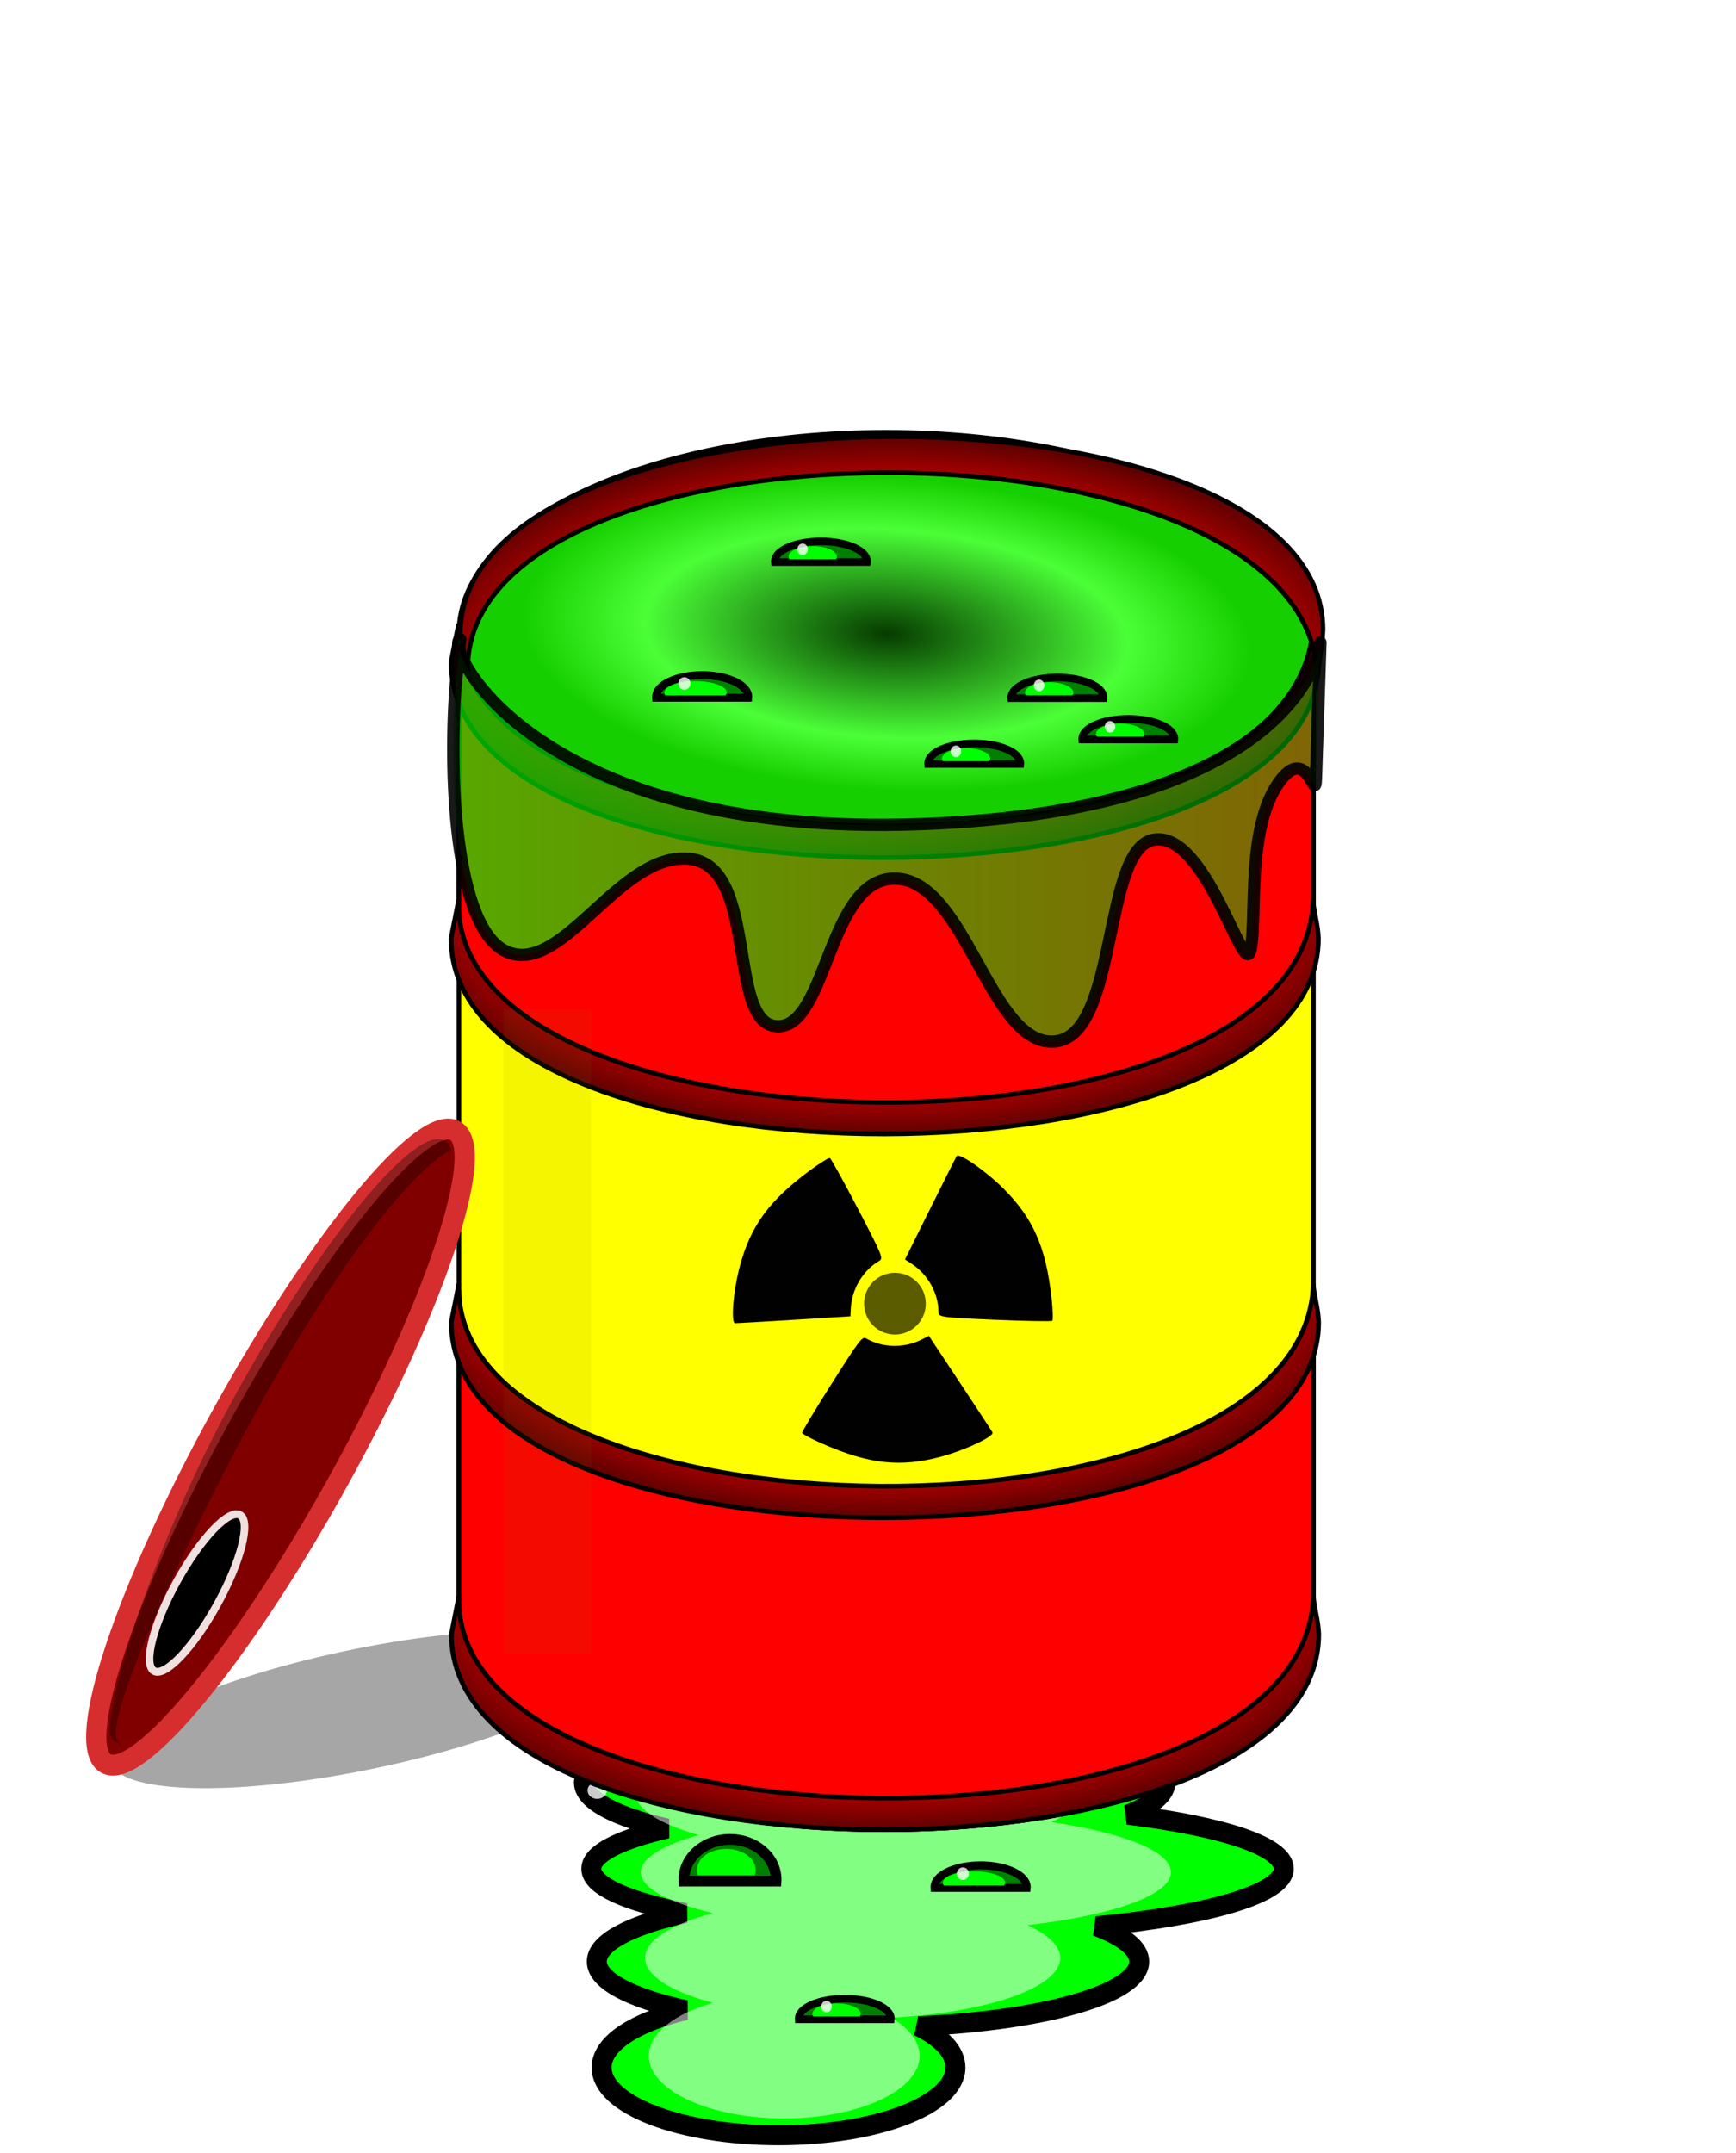 <?xml version="1.0" encoding="UTF-8" standalone="no"?>
<!-- Created with Inkscape (http://www.inkscape.org/) -->

<svg
   xmlns:dc="http://purl.org/dc/elements/1.1/"
   xmlns:cc="http://creativecommons.org/ns#"
   xmlns:rdf="http://www.w3.org/1999/02/22-rdf-syntax-ns#"
   xmlns:svg="http://www.w3.org/2000/svg"
   xmlns="http://www.w3.org/2000/svg"
   xmlns:xlink="http://www.w3.org/1999/xlink"
   xmlns:sodipodi="http://sodipodi.sourceforge.net/DTD/sodipodi-0.dtd"
   xmlns:inkscape="http://www.inkscape.org/namespaces/inkscape"
   id="svg1307"
   sodipodi:docname="nuclear1.svg"
   inkscape:export-filename="C:\Users\Public\Documents\atom\img\0-bitmap.png"
   viewBox="0 0 374.39 464.046"
   sodipodi:version="0.32"
   inkscape:export-xdpi="90"
   version="1.1"
   inkscape:output_extension="org.inkscape.output.svg.inkscape"
   inkscape:export-ydpi="90"
   inkscape:version="0.48.5 r10040"
   width="100%"
   height="100%">
  <defs
     id="defs1309">
    <linearGradient
       id="linearGradient3615">
      <stop
         id="stop3617-4"
         style="stop-color:#80c93b"
         offset="0" />
      <stop
         id="stop3619"
         style="stop-color:#2b4900"
         offset="1" />
    </linearGradient>
    <filter
       id="filter4128-1"
       height="1.64"
       width="1.832"
       color-interpolation-filters="sRGB"
       y="-0.32"
       x="-0.416"
       inkscape:collect="always">
      <feGaussianBlur
         id="feGaussianBlur4130-1"
         stdDeviation="26.479"
         inkscape:collect="always" />
    </filter>
    <filter
       id="filter8295-1-4"
       height="1.19"
       width="1.601"
       color-interpolation-filters="sRGB"
       y="-0.095"
       x="-0.3"
       inkscape:collect="always">
      <feGaussianBlur
         id="feGaussianBlur8297-7-2"
         stdDeviation="3.398"
         inkscape:collect="always" />
    </filter>
    <linearGradient
       id="linearGradient7336">
      <stop
         id="stop7338"
         style="stop-color:#5d5d5d"
         offset="0" />
      <stop
         id="stop7340"
         style="stop-color:#a2a2a2"
         offset="1" />
    </linearGradient>
    <linearGradient
       id="linearGradient3191">
      <stop
         id="stop3193"
         style="stop-color:#000000"
         offset="0" />
      <stop
         id="stop3195"
         style="stop-color:#000000;stop-opacity:0"
         offset="1" />
    </linearGradient>
    <linearGradient
       id="linearGradient6257">
      <stop
         id="stop6259"
         style="stop-color:#421f00"
         offset="0" />
      <stop
         id="stop6261"
         style="stop-color:#b96426"
         offset="1" />
    </linearGradient>
    <linearGradient
       id="linearGradient7272">
      <stop
         id="stop7274"
         style="stop-color:#616161"
         offset="0" />
      <stop
         id="stop7276"
         style="stop-color:#ffffff"
         offset="1" />
    </linearGradient>
    <linearGradient
       id="linearGradient4260">
      <stop
         id="stop4262"
         style="stop-color:#c9c9c9"
         offset="0" />
      <stop
         id="stop4264"
         style="stop-color:#ffffff"
         offset="1" />
    </linearGradient>
    <linearGradient
       id="linearGradient5819"
       y2="600.67"
       xlink:href="#linearGradient7336"
       gradientUnits="userSpaceOnUse"
       x2="146.09"
       gradientTransform="matrix(2.004,0,0,2.004,3386.6,-2112.9)"
       y1="600.67"
       x1="59.552"
       inkscape:collect="always" />
    <linearGradient
       id="linearGradient5825"
       y2="411.05"
       xlink:href="#linearGradient3191"
       gradientUnits="userSpaceOnUse"
       x2="391.14"
       gradientTransform="matrix(2.004,0,0,2.004,3386.6,-2099.1)"
       y1="402.57"
       x1="274.46"
       inkscape:collect="always" />
    <linearGradient
       id="linearGradient5829"
       y2="612.44"
       xlink:href="#linearGradient7336"
       gradientUnits="userSpaceOnUse"
       x2="494.57"
       gradientTransform="matrix(2.004,0,0,2.004,3386.6,-2112.9)"
       y1="609.92"
       x1="339.51"
       inkscape:collect="always" />
    <linearGradient
       id="linearGradient5831"
       y2="585.97"
       xlink:href="#linearGradient6257"
       gradientUnits="userSpaceOnUse"
       x2="496.58"
       gradientTransform="matrix(2.004,0,0,2.004,3386.6,-2112.9)"
       y1="586.45"
       x1="324.86"
       inkscape:collect="always" />
    <linearGradient
       id="linearGradient5833"
       y2="575.12"
       xlink:href="#linearGradient7272"
       gradientUnits="userSpaceOnUse"
       x2="482.1"
       gradientTransform="matrix(2.004,0,0,2.004,3386.6,-2112.9)"
       y1="612.74"
       x1="530.6"
       inkscape:collect="always" />
    <linearGradient
       id="linearGradient5835"
       y2="572.9"
       xlink:href="#linearGradient7336"
       gradientUnits="userSpaceOnUse"
       x2="495.41"
       gradientTransform="matrix(2.004,0,0,2.004,3386.6,-2112.9)"
       y1="572.9"
       x1="358.48"
       inkscape:collect="always" />
    <linearGradient
       id="linearGradient5837"
       y2="596.26"
       xlink:href="#linearGradient4260"
       gradientUnits="userSpaceOnUse"
       x2="322.38"
       gradientTransform="matrix(2.004,0,0,2.004,3386.6,-2112.9)"
       y1="633.18"
       x1="323.51"
       inkscape:collect="always" />
    <linearGradient
       id="linearGradient5839"
       y2="612.44"
       xlink:href="#linearGradient3191"
       gradientUnits="userSpaceOnUse"
       x2="383.46"
       gradientTransform="matrix(2.004,0,0,2.004,3387.5,-2113.8)"
       y1="610.21"
       x1="313.11"
       inkscape:collect="always" />
    <linearGradient
       id="linearGradient5841"
       y2="618"
       xlink:href="#linearGradient7336"
       gradientUnits="userSpaceOnUse"
       x2="320.56"
       gradientTransform="matrix(2.004,0,0,2.004,3386.6,-2112.9)"
       y1="618"
       x1="130.96"
       inkscape:collect="always" />
    <linearGradient
       id="linearGradient5843"
       y2="537.12"
       xlink:href="#linearGradient7272"
       gradientUnits="userSpaceOnUse"
       x2="303.82"
       gradientTransform="matrix(2.004,0,0,2.004,3386.6,-2112.9)"
       y1="572.44"
       x1="214.25"
       inkscape:collect="always" />
    <linearGradient
       id="linearGradient5845"
       y2="448.86"
       xlink:href="#linearGradient4260"
       gradientUnits="userSpaceOnUse"
       x2="145.23"
       gradientTransform="matrix(2.004,0,0,2.004,3386.6,-2112.9)"
       y1="449.66"
       x1="127.59"
       inkscape:collect="always" />
    <linearGradient
       id="linearGradient5847"
       y2="448.57"
       xlink:href="#linearGradient3191"
       gradientUnits="userSpaceOnUse"
       x2="141.17"
       gradientTransform="matrix(2.004,0,0,2.004,3386.6,-2112.9)"
       y1="448.79"
       x1="126.04"
       inkscape:collect="always" />
    <radialGradient
       id="radialGradient5849"
       xlink:href="#linearGradient3191"
       gradientUnits="userSpaceOnUse"
       cy="594.4"
       cx="200"
       gradientTransform="matrix(3.415,0.027,-0.021,2.589,3109.7,-2489.9)"
       r="53.132"
       inkscape:collect="always" />
    <linearGradient
       id="linearGradient5851"
       y2="571.16"
       xlink:href="#linearGradient3191"
       gradientUnits="userSpaceOnUse"
       x2="396.78"
       gradientTransform="matrix(2.004,0,0,2.004,3386.6,-2112.9)"
       y1="569.71"
       x1="320.48"
       inkscape:collect="always" />
    <linearGradient
       id="linearGradient5853"
       y2="553.19"
       xlink:href="#linearGradient6257"
       gradientUnits="userSpaceOnUse"
       x2="495.84"
       gradientTransform="matrix(2.004,0,0,2.004,3397.2,-2130.3)"
       y1="575.18"
       x1="326.23"
       inkscape:collect="always" />
    <radialGradient
       id="radialGradient5861"
       gradientUnits="userSpaceOnUse"
       cy="51.166"
       cx="-266.43"
       gradientTransform="matrix(0.847,0.025,-0.021,0.182,-39.6,48.535)"
       r="92.643"
       inkscape:collect="always">
      <stop
         id="stop4134"
         style="stop-color:#063b00"
         offset="0" />
      <stop
         id="stop4140"
         style="stop-color:#4bff37"
         offset=".665" />
      <stop
         id="stop4136"
         style="stop-color:#16cf00"
         offset="1" />
    </radialGradient>
    <radialGradient
       id="radialGradient5863"
       gradientUnits="userSpaceOnUse"
       cy="497.98"
       cx="-182.74"
       gradientTransform="matrix(5.5992e-8,0.551,-1.138,1.6553e-8,458.56,531.63)"
       r="92.649"
       inkscape:collect="always">
      <stop
         id="stop3888"
         style="stop-color:#c40000"
         offset="0" />
      <stop
         id="stop3890"
         style="stop-color:#be0000"
         offset=".794" />
      <stop
         id="stop3892"
         style="stop-color:#590000;stop-opacity:.993"
         offset="1" />
    </radialGradient>
    <radialGradient
       id="radialGradient5865"
       gradientUnits="userSpaceOnUse"
       cy="497.98"
       cx="-182.74"
       gradientTransform="matrix(5.5992e-8,0.551,-1.138,1.6553e-8,458.55,464.37)"
       r="92.649"
       inkscape:collect="always">
      <stop
         id="stop3888-3"
         style="stop-color:#c40000"
         offset="0" />
      <stop
         id="stop3890-1"
         style="stop-color:#be0000"
         offset=".794" />
      <stop
         id="stop3892-6"
         style="stop-color:#590000;stop-opacity:.993"
         offset="1" />
    </radialGradient>
    <radialGradient
       id="radialGradient5867"
       gradientUnits="userSpaceOnUse"
       cy="497.98"
       cx="-182.74"
       gradientTransform="matrix(5.5992e-8,0.551,-1.138,1.6553e-8,458.49,381.64)"
       r="92.649"
       inkscape:collect="always">
      <stop
         id="stop3888-7"
         style="stop-color:#c40000"
         offset="0" />
      <stop
         id="stop3890-12"
         style="stop-color:#be0000"
         offset=".794" />
      <stop
         id="stop3892-60"
         style="stop-color:#590000;stop-opacity:.993"
         offset="1" />
    </radialGradient>
    <radialGradient
       id="radialGradient5869"
       gradientUnits="userSpaceOnUse"
       cy="497.98"
       cx="-182.74"
       gradientTransform="matrix(5.5992e-8,0.551,-1.138,1.6553e-8,458.49,322.09)"
       r="92.649"
       inkscape:collect="always">
      <stop
         id="stop3888-0"
         style="stop-color:#c40000"
         offset="0" />
      <stop
         id="stop3890-3"
         style="stop-color:#be0000"
         offset=".794" />
      <stop
         id="stop3892-62"
         style="stop-color:#590000;stop-opacity:.993"
         offset="1" />
    </radialGradient>
    <radialGradient
       id="radialGradient5871"
       gradientUnits="userSpaceOnUse"
       cy="497.98"
       cx="-182.74"
       gradientTransform="matrix(5.5992e-8,-0.551,-1.138,-1.6553e-8,460.46,131.07)"
       r="92.649"
       inkscape:collect="always">
      <stop
         id="stop3888-4"
         style="stop-color:#c40000"
         offset="0" />
      <stop
         id="stop3890-9"
         style="stop-color:#be0000"
         offset=".794" />
      <stop
         id="stop3892-8"
         style="stop-color:#590000;stop-opacity:.993"
         offset="1" />
    </radialGradient>
    <linearGradient
       id="linearGradient5873"
       y2="348.94"
       gradientUnits="userSpaceOnUse"
       x2="577.64"
       gradientTransform="matrix(0.511,0,0,0.573,-309.21,80.045)"
       y1="348.94"
       x1="219.5"
       inkscape:collect="always">
      <stop
         id="stop7505"
         style="stop-color:#00ff00;stop-opacity:.725"
         offset="0" />
      <stop
         id="stop7507"
         style="stop-color:#00cb09;stop-opacity:.551"
         offset="1" />
    </linearGradient>
    <linearGradient
       id="linearGradient5893"
       y2="1180.4"
       xlink:href="#linearGradient3615"
       gradientUnits="userSpaceOnUse"
       x2="203.3"
       y1="860.51"
       x1="210.61"
       inkscape:collect="always" />
    <linearGradient
       id="linearGradient5895"
       y2="1180.4"
       xlink:href="#linearGradient3615"
       gradientUnits="userSpaceOnUse"
       x2="245.15"
       y1="774.64"
       x1="230.18"
       inkscape:collect="always" />
    <linearGradient
       id="linearGradient5901"
       y2="1180.4"
       xlink:href="#linearGradient3615"
       gradientUnits="userSpaceOnUse"
       x2="886"
       gradientTransform="translate(-4,-7.999)"
       y1="727.64"
       x1="856.6"
       inkscape:collect="always" />
    <linearGradient
       id="linearGradient5903"
       y2="1180.4"
       xlink:href="#linearGradient3615"
       gradientUnits="userSpaceOnUse"
       x2="777.92"
       y1="794.64"
       x1="776.96"
       inkscape:collect="always" />
    <linearGradient
       id="linearGradient5905"
       y2="1180.4"
       xlink:href="#linearGradient3615"
       gradientUnits="userSpaceOnUse"
       x2="838.05"
       y1="828.64"
       x1="865.71"
       inkscape:collect="always" />
    <linearGradient
       id="linearGradient5907"
       y2="1180.4"
       xlink:href="#linearGradient3615"
       gradientUnits="userSpaceOnUse"
       x2="203.3"
       gradientTransform="matrix(0.798,0,0,0.798,-66.513,218.48)"
       y1="860.51"
       x1="210.61"
       inkscape:collect="always" />
    <linearGradient
       id="linearGradient5909"
       y2="1180.4"
       xlink:href="#linearGradient3615"
       gradientUnits="userSpaceOnUse"
       x2="245.15"
       gradientTransform="matrix(0.798,0,0,0.798,-66.513,218.48)"
       y1="774.64"
       x1="230.18"
       inkscape:collect="always" />
    <linearGradient
       id="linearGradient5911"
       y2="1180.4"
       xlink:href="#linearGradient3615"
       gradientUnits="userSpaceOnUse"
       x2="454.02"
       y1="590.64"
       x1="548.05"
       inkscape:collect="always" />
    <linearGradient
       id="linearGradient5913"
       y2="1180.4"
       xlink:href="#linearGradient3615"
       gradientUnits="userSpaceOnUse"
       x2="570.05"
       y1="740.36"
       x1="677.17"
       inkscape:collect="always" />
    <linearGradient
       id="linearGradient5915"
       y2="1180.4"
       xlink:href="#linearGradient3615"
       gradientUnits="userSpaceOnUse"
       x2="555.88"
       y1="723.64"
       x1="547.55"
       inkscape:collect="always" />
    <linearGradient
       id="linearGradient5921"
       y2="1180.4"
       xlink:href="#linearGradient3615"
       gradientUnits="userSpaceOnUse"
       x2="203.3"
       gradientTransform="translate(586,293.73)"
       y1="860.51"
       x1="210.61"
       inkscape:collect="always" />
    <linearGradient
       id="linearGradient5838"
       y2="469.32"
       gradientUnits="userSpaceOnUse"
       x2="223.73"
       gradientTransform="matrix(3.525,0,0,2.123,737.79,-1734.2)"
       y1="744.09"
       x1="251.44"
       inkscape:collect="always">
      <stop
         id="stop7778"
         style="stop-color:#187d31"
         offset="0" />
      <stop
         id="stop7780"
         style="stop-color:#75b652"
         offset="1" />
    </linearGradient>
    <linearGradient
       id="linearGradient5842"
       y2="1204.9"
       gradientUnits="userSpaceOnUse"
       x2="669.36"
       gradientTransform="matrix(2.624,0,0,1.905,613.83,-2159.7)"
       y1="693.59"
       x1="895.72"
       inkscape:collect="always">
      <stop
         id="stop7784"
         style="stop-color:#77b753"
         offset="0" />
      <stop
         id="stop7786"
         style="stop-color:#006e29"
         offset="1" />
    </linearGradient>
    <linearGradient
       id="linearGradient5874"
       y2="548.09"
       gradientUnits="userSpaceOnUse"
       x2="228"
       gradientTransform="matrix(2.938,0,0,1.886,737.79,-1898.6)"
       y1="875.36"
       x1="375.15"
       inkscape:collect="always">
      <stop
         id="stop7796"
         style="stop-color:#00892c"
         offset="0" />
      <stop
         id="stop7798"
         style="stop-color:#b1d28f"
         offset="1" />
    </linearGradient>
    <linearGradient
       id="linearGradient5879"
       y2="839.39"
       gradientUnits="userSpaceOnUse"
       x2="826"
       gradientTransform="matrix(2.496,0,0,2.506,748.84,-2748.8)"
       y1="670.42"
       x1="854"
       inkscape:collect="always">
      <stop
         id="stop7806"
         style="stop-color:#d8e8c2"
         offset="0" />
      <stop
         id="stop7808"
         style="stop-color:#5da854"
         offset="1" />
    </linearGradient>
    <linearGradient
       id="linearGradient5882"
       y2="440.09"
       gradientUnits="userSpaceOnUse"
       x2="484.18"
       gradientTransform="matrix(2.506,0,0,2.881,737.79,-2238.1)"
       y1="222.09"
       x1="480"
       inkscape:collect="always">
      <stop
         id="stop7837"
         style="stop-color:#a8dde0"
         offset="0" />
      <stop
         id="stop7839"
         style="stop-color:#a8dde0;stop-opacity:0"
         offset="1" />
    </linearGradient>
    <radialGradient
       inkscape:collect="always"
       xlink:href="#radialGradient5861"
       id="radialGradient3676"
       gradientUnits="userSpaceOnUse"
       gradientTransform="matrix(0.847,0.025,-0.021,0.182,-39.6,48.535)"
       cx="-266.43"
       cy="51.166"
       r="92.643" />
    <radialGradient
       inkscape:collect="always"
       xlink:href="#radialGradient5863"
       id="radialGradient3678"
       gradientUnits="userSpaceOnUse"
       gradientTransform="matrix(5.5992e-8,0.551,-1.138,1.6553e-8,458.56,531.63)"
       cx="-182.74"
       cy="497.98"
       r="92.649" />
    <radialGradient
       inkscape:collect="always"
       xlink:href="#radialGradient5865"
       id="radialGradient3680"
       gradientUnits="userSpaceOnUse"
       gradientTransform="matrix(5.5992e-8,0.551,-1.138,1.6553e-8,458.55,464.37)"
       cx="-182.74"
       cy="497.98"
       r="92.649" />
    <radialGradient
       inkscape:collect="always"
       xlink:href="#radialGradient5867"
       id="radialGradient3682"
       gradientUnits="userSpaceOnUse"
       gradientTransform="matrix(5.5992e-8,0.551,-1.138,1.6553e-8,458.49,381.64)"
       cx="-182.74"
       cy="497.98"
       r="92.649" />
    <radialGradient
       inkscape:collect="always"
       xlink:href="#radialGradient5869"
       id="radialGradient3684"
       gradientUnits="userSpaceOnUse"
       gradientTransform="matrix(5.5992e-8,0.551,-1.138,1.6553e-8,458.49,322.09)"
       cx="-182.74"
       cy="497.98"
       r="92.649" />
    <radialGradient
       inkscape:collect="always"
       xlink:href="#radialGradient5871"
       id="radialGradient3686"
       gradientUnits="userSpaceOnUse"
       gradientTransform="matrix(5.5992e-8,-0.551,-1.138,-1.6553e-8,460.46,131.07)"
       cx="-182.74"
       cy="497.98"
       r="92.649" />
    <linearGradient
       inkscape:collect="always"
       xlink:href="#linearGradient5873"
       id="linearGradient3688"
       gradientUnits="userSpaceOnUse"
       gradientTransform="matrix(0.511,0,0,0.573,-309.21,80.045)"
       x1="219.5"
       y1="348.94"
       x2="577.64"
       y2="348.94" />
    <radialGradient
       inkscape:collect="always"
       xlink:href="#radialGradient5861"
       id="radialGradient3690"
       gradientUnits="userSpaceOnUse"
       gradientTransform="matrix(0.847,0.025,-0.021,0.182,-39.6,48.535)"
       cx="-266.43"
       cy="51.166"
       r="92.643" />
    <linearGradient
       inkscape:collect="always"
       xlink:href="#linearGradient3615"
       id="linearGradient3692"
       gradientUnits="userSpaceOnUse"
       x1="210.61"
       y1="860.51"
       x2="203.3"
       y2="1180.4" />
    <linearGradient
       inkscape:collect="always"
       xlink:href="#linearGradient3615"
       id="linearGradient3694"
       gradientUnits="userSpaceOnUse"
       x1="230.18"
       y1="774.64"
       x2="245.15"
       y2="1180.4" />
    <linearGradient
       inkscape:collect="always"
       xlink:href="#linearGradient3615"
       id="linearGradient3696"
       gradientUnits="userSpaceOnUse"
       x1="210.61"
       y1="860.51"
       x2="203.3"
       y2="1180.4" />
    <linearGradient
       inkscape:collect="always"
       xlink:href="#linearGradient3615"
       id="linearGradient3698"
       gradientUnits="userSpaceOnUse"
       x1="230.18"
       y1="774.64"
       x2="245.15"
       y2="1180.4" />
    <linearGradient
       inkscape:collect="always"
       xlink:href="#linearGradient3615"
       id="linearGradient3700"
       gradientUnits="userSpaceOnUse"
       gradientTransform="translate(-4,-7.999)"
       x1="856.6"
       y1="727.64"
       x2="886"
       y2="1180.4" />
    <linearGradient
       inkscape:collect="always"
       xlink:href="#linearGradient3615"
       id="linearGradient3702"
       gradientUnits="userSpaceOnUse"
       x1="776.96"
       y1="794.64"
       x2="777.92"
       y2="1180.4" />
    <linearGradient
       inkscape:collect="always"
       xlink:href="#linearGradient3615"
       id="linearGradient3704"
       gradientUnits="userSpaceOnUse"
       x1="865.71"
       y1="828.64"
       x2="838.05"
       y2="1180.4" />
    <linearGradient
       inkscape:collect="always"
       xlink:href="#linearGradient3615"
       id="linearGradient3706"
       gradientUnits="userSpaceOnUse"
       gradientTransform="matrix(0.798,0,0,0.798,-66.513,218.48)"
       x1="210.61"
       y1="860.51"
       x2="203.3"
       y2="1180.4" />
    <linearGradient
       inkscape:collect="always"
       xlink:href="#linearGradient3615"
       id="linearGradient3708"
       gradientUnits="userSpaceOnUse"
       gradientTransform="matrix(0.798,0,0,0.798,-66.513,218.48)"
       x1="230.18"
       y1="774.64"
       x2="245.15"
       y2="1180.4" />
    <linearGradient
       inkscape:collect="always"
       xlink:href="#linearGradient3615"
       id="linearGradient3710"
       gradientUnits="userSpaceOnUse"
       x1="548.05"
       y1="590.64"
       x2="454.02"
       y2="1180.4" />
    <linearGradient
       inkscape:collect="always"
       xlink:href="#linearGradient3615"
       id="linearGradient3712"
       gradientUnits="userSpaceOnUse"
       x1="677.17"
       y1="740.36"
       x2="570.05"
       y2="1180.4" />
    <linearGradient
       inkscape:collect="always"
       xlink:href="#linearGradient3615"
       id="linearGradient3714"
       gradientUnits="userSpaceOnUse"
       x1="547.55"
       y1="723.64"
       x2="555.88"
       y2="1180.4" />
    <linearGradient
       inkscape:collect="always"
       xlink:href="#linearGradient3615"
       id="linearGradient3716"
       gradientUnits="userSpaceOnUse"
       x1="210.61"
       y1="860.51"
       x2="203.3"
       y2="1180.4" />
    <linearGradient
       inkscape:collect="always"
       xlink:href="#linearGradient3615"
       id="linearGradient3718"
       gradientUnits="userSpaceOnUse"
       x1="230.18"
       y1="774.64"
       x2="245.15"
       y2="1180.4" />
    <linearGradient
       inkscape:collect="always"
       xlink:href="#linearGradient3615"
       id="linearGradient3720"
       gradientUnits="userSpaceOnUse"
       gradientTransform="translate(586,293.73)"
       x1="210.61"
       y1="860.51"
       x2="203.3"
       y2="1180.4" />
    <linearGradient
       inkscape:collect="always"
       xlink:href="#linearGradient3615"
       id="linearGradient3722"
       gradientUnits="userSpaceOnUse"
       x1="230.18"
       y1="774.64"
       x2="245.15"
       y2="1180.4" />
    <linearGradient
       inkscape:collect="always"
       xlink:href="#linearGradient3615"
       id="linearGradient3724"
       gradientUnits="userSpaceOnUse"
       x1="548.05"
       y1="590.64"
       x2="454.02"
       y2="1180.4" />
    <linearGradient
       inkscape:collect="always"
       xlink:href="#linearGradient3615"
       id="linearGradient3726"
       gradientUnits="userSpaceOnUse"
       x1="677.17"
       y1="740.36"
       x2="570.05"
       y2="1180.4" />
    <linearGradient
       inkscape:collect="always"
       xlink:href="#linearGradient3615"
       id="linearGradient3728"
       gradientUnits="userSpaceOnUse"
       x1="547.55"
       y1="723.64"
       x2="555.88"
       y2="1180.4" />
    <linearGradient
       inkscape:collect="always"
       xlink:href="#linearGradient3615"
       id="linearGradient3730"
       gradientUnits="userSpaceOnUse"
       gradientTransform="translate(-4,-7.999)"
       x1="856.6"
       y1="727.64"
       x2="886"
       y2="1180.4" />
    <linearGradient
       inkscape:collect="always"
       xlink:href="#linearGradient3615"
       id="linearGradient3732"
       gradientUnits="userSpaceOnUse"
       x1="776.96"
       y1="794.64"
       x2="777.92"
       y2="1180.4" />
    <linearGradient
       inkscape:collect="always"
       xlink:href="#linearGradient3615"
       id="linearGradient3734"
       gradientUnits="userSpaceOnUse"
       x1="865.71"
       y1="828.64"
       x2="838.05"
       y2="1180.4" />
    <linearGradient
       inkscape:collect="always"
       xlink:href="#linearGradient3615"
       id="linearGradient3736"
       gradientUnits="userSpaceOnUse"
       x1="548.05"
       y1="590.64"
       x2="454.02"
       y2="1180.4" />
    <linearGradient
       inkscape:collect="always"
       xlink:href="#linearGradient3615"
       id="linearGradient3738"
       gradientUnits="userSpaceOnUse"
       x1="677.17"
       y1="740.36"
       x2="570.05"
       y2="1180.4" />
    <linearGradient
       inkscape:collect="always"
       xlink:href="#linearGradient3615"
       id="linearGradient3740"
       gradientUnits="userSpaceOnUse"
       x1="547.55"
       y1="723.64"
       x2="555.88"
       y2="1180.4" />
    <linearGradient
       inkscape:collect="always"
       xlink:href="#linearGradient3615"
       id="linearGradient3742"
       gradientUnits="userSpaceOnUse"
       x1="210.61"
       y1="860.51"
       x2="203.3"
       y2="1180.4" />
    <linearGradient
       inkscape:collect="always"
       xlink:href="#linearGradient3615"
       id="linearGradient3744"
       gradientUnits="userSpaceOnUse"
       x1="230.18"
       y1="774.64"
       x2="245.15"
       y2="1180.4" />
    <linearGradient
       inkscape:collect="always"
       xlink:href="#linearGradient3615"
       id="linearGradient3746"
       gradientUnits="userSpaceOnUse"
       gradientTransform="matrix(0.798,0,0,0.798,-66.513,218.48)"
       x1="210.61"
       y1="860.51"
       x2="203.3"
       y2="1180.4" />
    <linearGradient
       inkscape:collect="always"
       xlink:href="#linearGradient3615"
       id="linearGradient3748"
       gradientUnits="userSpaceOnUse"
       gradientTransform="matrix(0.798,0,0,0.798,-66.513,218.48)"
       x1="230.18"
       y1="774.64"
       x2="245.15"
       y2="1180.4" />
    <linearGradient
       inkscape:collect="always"
       xlink:href="#linearGradient3615"
       id="linearGradient3750"
       gradientUnits="userSpaceOnUse"
       x1="548.05"
       y1="590.64"
       x2="454.02"
       y2="1180.4" />
    <linearGradient
       inkscape:collect="always"
       xlink:href="#linearGradient3615"
       id="linearGradient3752"
       gradientUnits="userSpaceOnUse"
       x1="677.17"
       y1="740.36"
       x2="570.05"
       y2="1180.4" />
    <linearGradient
       inkscape:collect="always"
       xlink:href="#linearGradient3615"
       id="linearGradient3754"
       gradientUnits="userSpaceOnUse"
       x1="547.55"
       y1="723.64"
       x2="555.88"
       y2="1180.4" />
    <linearGradient
       inkscape:collect="always"
       xlink:href="#linearGradient3615"
       id="linearGradient3756"
       gradientUnits="userSpaceOnUse"
       gradientTransform="translate(586,293.73)"
       x1="210.61"
       y1="860.51"
       x2="203.3"
       y2="1180.4" />
    <linearGradient
       inkscape:collect="always"
       xlink:href="#linearGradient3615"
       id="linearGradient3758"
       gradientUnits="userSpaceOnUse"
       x1="230.18"
       y1="774.64"
       x2="245.15"
       y2="1180.4" />
    <linearGradient
       inkscape:collect="always"
       xlink:href="#linearGradient3615"
       id="linearGradient3760"
       gradientUnits="userSpaceOnUse"
       x1="210.61"
       y1="860.51"
       x2="203.3"
       y2="1180.4" />
    <linearGradient
       inkscape:collect="always"
       xlink:href="#linearGradient3615"
       id="linearGradient3762"
       gradientUnits="userSpaceOnUse"
       x1="230.18"
       y1="774.64"
       x2="245.15"
       y2="1180.4" />
    <linearGradient
       inkscape:collect="always"
       xlink:href="#linearGradient3615"
       id="linearGradient3764"
       gradientUnits="userSpaceOnUse"
       gradientTransform="translate(-4,-7.999)"
       x1="856.6"
       y1="727.64"
       x2="886"
       y2="1180.4" />
    <linearGradient
       inkscape:collect="always"
       xlink:href="#linearGradient3615"
       id="linearGradient3766"
       gradientUnits="userSpaceOnUse"
       x1="776.96"
       y1="794.64"
       x2="777.92"
       y2="1180.4" />
    <linearGradient
       inkscape:collect="always"
       xlink:href="#linearGradient3615"
       id="linearGradient3768"
       gradientUnits="userSpaceOnUse"
       x1="865.71"
       y1="828.64"
       x2="838.05"
       y2="1180.4" />
    <linearGradient
       inkscape:collect="always"
       xlink:href="#linearGradient3615"
       id="linearGradient3770"
       gradientUnits="userSpaceOnUse"
       gradientTransform="translate(-4,-7.999)"
       x1="856.6"
       y1="727.64"
       x2="886"
       y2="1180.4" />
    <linearGradient
       inkscape:collect="always"
       xlink:href="#linearGradient3615"
       id="linearGradient3772"
       gradientUnits="userSpaceOnUse"
       x1="776.96"
       y1="794.64"
       x2="777.92"
       y2="1180.4" />
    <linearGradient
       inkscape:collect="always"
       xlink:href="#linearGradient3615"
       id="linearGradient3774"
       gradientUnits="userSpaceOnUse"
       x1="865.71"
       y1="828.64"
       x2="838.05"
       y2="1180.4" />
    <linearGradient
       inkscape:collect="always"
       xlink:href="#linearGradient3615"
       id="linearGradient3776"
       gradientUnits="userSpaceOnUse"
       x1="210.61"
       y1="860.51"
       x2="203.3"
       y2="1180.4" />
    <linearGradient
       inkscape:collect="always"
       xlink:href="#linearGradient3615"
       id="linearGradient3778"
       gradientUnits="userSpaceOnUse"
       x1="230.18"
       y1="774.64"
       x2="245.15"
       y2="1180.4" />
    <linearGradient
       inkscape:collect="always"
       xlink:href="#linearGradient3615"
       id="linearGradient3780"
       gradientUnits="userSpaceOnUse"
       x1="210.61"
       y1="860.51"
       x2="203.3"
       y2="1180.4" />
    <linearGradient
       inkscape:collect="always"
       xlink:href="#linearGradient3615"
       id="linearGradient3782"
       gradientUnits="userSpaceOnUse"
       x1="230.18"
       y1="774.64"
       x2="245.15"
       y2="1180.4" />
    <linearGradient
       inkscape:collect="always"
       xlink:href="#linearGradient3615"
       id="linearGradient3784"
       gradientUnits="userSpaceOnUse"
       gradientTransform="translate(-4,-7.999)"
       x1="856.6"
       y1="727.64"
       x2="886"
       y2="1180.4" />
    <linearGradient
       inkscape:collect="always"
       xlink:href="#linearGradient3615"
       id="linearGradient3786"
       gradientUnits="userSpaceOnUse"
       x1="776.96"
       y1="794.64"
       x2="777.92"
       y2="1180.4" />
    <linearGradient
       inkscape:collect="always"
       xlink:href="#linearGradient3615"
       id="linearGradient3788"
       gradientUnits="userSpaceOnUse"
       x1="865.71"
       y1="828.64"
       x2="838.05"
       y2="1180.4" />
    <linearGradient
       inkscape:collect="always"
       xlink:href="#linearGradient3615"
       id="linearGradient3790"
       gradientUnits="userSpaceOnUse"
       gradientTransform="matrix(0.798,0,0,0.798,-66.513,218.48)"
       x1="210.61"
       y1="860.51"
       x2="203.3"
       y2="1180.4" />
    <linearGradient
       inkscape:collect="always"
       xlink:href="#linearGradient3615"
       id="linearGradient3792"
       gradientUnits="userSpaceOnUse"
       gradientTransform="matrix(0.798,0,0,0.798,-66.513,218.48)"
       x1="230.18"
       y1="774.64"
       x2="245.15"
       y2="1180.4" />
    <linearGradient
       inkscape:collect="always"
       xlink:href="#linearGradient3615"
       id="linearGradient3794"
       gradientUnits="userSpaceOnUse"
       x1="548.05"
       y1="590.64"
       x2="454.02"
       y2="1180.4" />
    <linearGradient
       inkscape:collect="always"
       xlink:href="#linearGradient3615"
       id="linearGradient3796"
       gradientUnits="userSpaceOnUse"
       x1="677.17"
       y1="740.36"
       x2="570.05"
       y2="1180.4" />
    <linearGradient
       inkscape:collect="always"
       xlink:href="#linearGradient3615"
       id="linearGradient3798"
       gradientUnits="userSpaceOnUse"
       x1="547.55"
       y1="723.64"
       x2="555.88"
       y2="1180.4" />
    <linearGradient
       inkscape:collect="always"
       xlink:href="#linearGradient3615"
       id="linearGradient3800"
       gradientUnits="userSpaceOnUse"
       x1="210.61"
       y1="860.51"
       x2="203.3"
       y2="1180.4" />
    <linearGradient
       inkscape:collect="always"
       xlink:href="#linearGradient3615"
       id="linearGradient3802"
       gradientUnits="userSpaceOnUse"
       x1="230.18"
       y1="774.64"
       x2="245.15"
       y2="1180.4" />
    <linearGradient
       inkscape:collect="always"
       xlink:href="#linearGradient3615"
       id="linearGradient3804"
       gradientUnits="userSpaceOnUse"
       gradientTransform="translate(586,293.73)"
       x1="210.61"
       y1="860.51"
       x2="203.3"
       y2="1180.4" />
    <linearGradient
       inkscape:collect="always"
       xlink:href="#linearGradient3615"
       id="linearGradient3806"
       gradientUnits="userSpaceOnUse"
       x1="230.18"
       y1="774.64"
       x2="245.15"
       y2="1180.4" />
    <linearGradient
       inkscape:collect="always"
       xlink:href="#linearGradient3615"
       id="linearGradient3808"
       gradientUnits="userSpaceOnUse"
       x1="548.05"
       y1="590.64"
       x2="454.02"
       y2="1180.4" />
    <linearGradient
       inkscape:collect="always"
       xlink:href="#linearGradient3615"
       id="linearGradient3810"
       gradientUnits="userSpaceOnUse"
       x1="677.17"
       y1="740.36"
       x2="570.05"
       y2="1180.4" />
    <linearGradient
       inkscape:collect="always"
       xlink:href="#linearGradient3615"
       id="linearGradient3812"
       gradientUnits="userSpaceOnUse"
       x1="547.55"
       y1="723.64"
       x2="555.88"
       y2="1180.4" />
    <linearGradient
       inkscape:collect="always"
       xlink:href="#linearGradient3615"
       id="linearGradient3814"
       gradientUnits="userSpaceOnUse"
       gradientTransform="translate(-4,-7.999)"
       x1="856.6"
       y1="727.64"
       x2="886"
       y2="1180.4" />
    <linearGradient
       inkscape:collect="always"
       xlink:href="#linearGradient3615"
       id="linearGradient3816"
       gradientUnits="userSpaceOnUse"
       x1="776.96"
       y1="794.64"
       x2="777.92"
       y2="1180.4" />
    <linearGradient
       inkscape:collect="always"
       xlink:href="#linearGradient3615"
       id="linearGradient3818"
       gradientUnits="userSpaceOnUse"
       x1="865.71"
       y1="828.64"
       x2="838.05"
       y2="1180.4" />
    <linearGradient
       inkscape:collect="always"
       xlink:href="#linearGradient3615"
       id="linearGradient3820"
       gradientUnits="userSpaceOnUse"
       x1="548.05"
       y1="590.64"
       x2="454.02"
       y2="1180.4" />
    <linearGradient
       inkscape:collect="always"
       xlink:href="#linearGradient3615"
       id="linearGradient3822"
       gradientUnits="userSpaceOnUse"
       x1="677.17"
       y1="740.36"
       x2="570.05"
       y2="1180.4" />
    <linearGradient
       inkscape:collect="always"
       xlink:href="#linearGradient3615"
       id="linearGradient3824"
       gradientUnits="userSpaceOnUse"
       x1="547.55"
       y1="723.64"
       x2="555.88"
       y2="1180.4" />
    <linearGradient
       inkscape:collect="always"
       xlink:href="#linearGradient3615"
       id="linearGradient3826"
       gradientUnits="userSpaceOnUse"
       x1="210.61"
       y1="860.51"
       x2="203.3"
       y2="1180.4" />
    <linearGradient
       inkscape:collect="always"
       xlink:href="#linearGradient3615"
       id="linearGradient3828"
       gradientUnits="userSpaceOnUse"
       x1="230.18"
       y1="774.64"
       x2="245.15"
       y2="1180.4" />
    <linearGradient
       inkscape:collect="always"
       xlink:href="#linearGradient3615"
       id="linearGradient3830"
       gradientUnits="userSpaceOnUse"
       gradientTransform="matrix(0.798,0,0,0.798,-66.513,218.48)"
       x1="210.61"
       y1="860.51"
       x2="203.3"
       y2="1180.4" />
    <linearGradient
       inkscape:collect="always"
       xlink:href="#linearGradient3615"
       id="linearGradient3832"
       gradientUnits="userSpaceOnUse"
       gradientTransform="matrix(0.798,0,0,0.798,-66.513,218.48)"
       x1="230.18"
       y1="774.64"
       x2="245.15"
       y2="1180.4" />
    <linearGradient
       inkscape:collect="always"
       xlink:href="#linearGradient3615"
       id="linearGradient3834"
       gradientUnits="userSpaceOnUse"
       x1="548.05"
       y1="590.64"
       x2="454.02"
       y2="1180.4" />
    <linearGradient
       inkscape:collect="always"
       xlink:href="#linearGradient3615"
       id="linearGradient3836"
       gradientUnits="userSpaceOnUse"
       x1="677.17"
       y1="740.36"
       x2="570.05"
       y2="1180.4" />
    <linearGradient
       inkscape:collect="always"
       xlink:href="#linearGradient3615"
       id="linearGradient3838"
       gradientUnits="userSpaceOnUse"
       x1="547.55"
       y1="723.64"
       x2="555.88"
       y2="1180.4" />
    <linearGradient
       inkscape:collect="always"
       xlink:href="#linearGradient3615"
       id="linearGradient3840"
       gradientUnits="userSpaceOnUse"
       gradientTransform="translate(586,293.73)"
       x1="210.61"
       y1="860.51"
       x2="203.3"
       y2="1180.4" />
    <linearGradient
       inkscape:collect="always"
       xlink:href="#linearGradient3615"
       id="linearGradient3842"
       gradientUnits="userSpaceOnUse"
       x1="230.18"
       y1="774.64"
       x2="245.15"
       y2="1180.4" />
    <linearGradient
       inkscape:collect="always"
       xlink:href="#linearGradient3615"
       id="linearGradient3844"
       gradientUnits="userSpaceOnUse"
       x1="210.61"
       y1="860.51"
       x2="203.3"
       y2="1180.4" />
    <linearGradient
       inkscape:collect="always"
       xlink:href="#linearGradient3615"
       id="linearGradient3846"
       gradientUnits="userSpaceOnUse"
       x1="230.18"
       y1="774.64"
       x2="245.15"
       y2="1180.4" />
    <linearGradient
       inkscape:collect="always"
       xlink:href="#linearGradient3615"
       id="linearGradient3848"
       gradientUnits="userSpaceOnUse"
       gradientTransform="translate(-4,-7.999)"
       x1="856.6"
       y1="727.64"
       x2="886"
       y2="1180.4" />
    <linearGradient
       inkscape:collect="always"
       xlink:href="#linearGradient3615"
       id="linearGradient3850"
       gradientUnits="userSpaceOnUse"
       x1="776.96"
       y1="794.64"
       x2="777.92"
       y2="1180.4" />
    <linearGradient
       inkscape:collect="always"
       xlink:href="#linearGradient3615"
       id="linearGradient3852"
       gradientUnits="userSpaceOnUse"
       x1="865.71"
       y1="828.64"
       x2="838.05"
       y2="1180.4" />
    <linearGradient
       inkscape:collect="always"
       xlink:href="#linearGradient3615"
       id="linearGradient3854"
       gradientUnits="userSpaceOnUse"
       gradientTransform="translate(-4,-7.999)"
       x1="856.6"
       y1="727.64"
       x2="886"
       y2="1180.4" />
    <linearGradient
       inkscape:collect="always"
       xlink:href="#linearGradient3615"
       id="linearGradient3856"
       gradientUnits="userSpaceOnUse"
       x1="776.96"
       y1="794.64"
       x2="777.92"
       y2="1180.4" />
    <linearGradient
       inkscape:collect="always"
       xlink:href="#linearGradient3615"
       id="linearGradient3858"
       gradientUnits="userSpaceOnUse"
       x1="865.71"
       y1="828.64"
       x2="838.05"
       y2="1180.4" />
    <linearGradient
       inkscape:collect="always"
       xlink:href="#linearGradient3615"
       id="linearGradient3860"
       gradientUnits="userSpaceOnUse"
       x1="210.61"
       y1="860.51"
       x2="203.3"
       y2="1180.4" />
    <linearGradient
       inkscape:collect="always"
       xlink:href="#linearGradient3615"
       id="linearGradient3862"
       gradientUnits="userSpaceOnUse"
       x1="230.18"
       y1="774.64"
       x2="245.15"
       y2="1180.4" />
    <linearGradient
       inkscape:collect="always"
       xlink:href="#linearGradient3615"
       id="linearGradient3864"
       gradientUnits="userSpaceOnUse"
       x1="210.61"
       y1="860.51"
       x2="203.3"
       y2="1180.4" />
    <linearGradient
       inkscape:collect="always"
       xlink:href="#linearGradient3615"
       id="linearGradient3866"
       gradientUnits="userSpaceOnUse"
       x1="230.18"
       y1="774.64"
       x2="245.15"
       y2="1180.4" />
    <linearGradient
       inkscape:collect="always"
       xlink:href="#linearGradient3615"
       id="linearGradient3868"
       gradientUnits="userSpaceOnUse"
       gradientTransform="translate(-4,-7.999)"
       x1="856.6"
       y1="727.64"
       x2="886"
       y2="1180.4" />
    <linearGradient
       inkscape:collect="always"
       xlink:href="#linearGradient3615"
       id="linearGradient3870"
       gradientUnits="userSpaceOnUse"
       x1="776.96"
       y1="794.64"
       x2="777.92"
       y2="1180.4" />
    <linearGradient
       inkscape:collect="always"
       xlink:href="#linearGradient3615"
       id="linearGradient3872"
       gradientUnits="userSpaceOnUse"
       x1="865.71"
       y1="828.64"
       x2="838.05"
       y2="1180.4" />
    <linearGradient
       inkscape:collect="always"
       xlink:href="#linearGradient3615"
       id="linearGradient3874"
       gradientUnits="userSpaceOnUse"
       gradientTransform="matrix(0.798,0,0,0.798,-66.513,218.48)"
       x1="210.61"
       y1="860.51"
       x2="203.3"
       y2="1180.4" />
    <linearGradient
       inkscape:collect="always"
       xlink:href="#linearGradient3615"
       id="linearGradient3876"
       gradientUnits="userSpaceOnUse"
       gradientTransform="matrix(0.798,0,0,0.798,-66.513,218.48)"
       x1="230.18"
       y1="774.64"
       x2="245.15"
       y2="1180.4" />
    <linearGradient
       inkscape:collect="always"
       xlink:href="#linearGradient3615"
       id="linearGradient3878"
       gradientUnits="userSpaceOnUse"
       x1="548.05"
       y1="590.64"
       x2="454.02"
       y2="1180.4" />
    <linearGradient
       inkscape:collect="always"
       xlink:href="#linearGradient3615"
       id="linearGradient3880"
       gradientUnits="userSpaceOnUse"
       x1="677.17"
       y1="740.36"
       x2="570.05"
       y2="1180.4" />
    <linearGradient
       inkscape:collect="always"
       xlink:href="#linearGradient3615"
       id="linearGradient3882"
       gradientUnits="userSpaceOnUse"
       x1="547.55"
       y1="723.64"
       x2="555.88"
       y2="1180.4" />
    <linearGradient
       inkscape:collect="always"
       xlink:href="#linearGradient3615"
       id="linearGradient3884"
       gradientUnits="userSpaceOnUse"
       x1="210.61"
       y1="860.51"
       x2="203.3"
       y2="1180.4" />
    <linearGradient
       inkscape:collect="always"
       xlink:href="#linearGradient3615"
       id="linearGradient3886"
       gradientUnits="userSpaceOnUse"
       x1="230.18"
       y1="774.64"
       x2="245.15"
       y2="1180.4" />
    <linearGradient
       inkscape:collect="always"
       xlink:href="#linearGradient3615"
       id="linearGradient3888"
       gradientUnits="userSpaceOnUse"
       gradientTransform="translate(586,293.73)"
       x1="210.61"
       y1="860.51"
       x2="203.3"
       y2="1180.4" />
    <linearGradient
       inkscape:collect="always"
       xlink:href="#linearGradient3615"
       id="linearGradient3890"
       gradientUnits="userSpaceOnUse"
       x1="230.18"
       y1="774.64"
       x2="245.15"
       y2="1180.4" />
    <linearGradient
       inkscape:collect="always"
       xlink:href="#linearGradient3615"
       id="linearGradient3892"
       gradientUnits="userSpaceOnUse"
       x1="548.05"
       y1="590.64"
       x2="454.02"
       y2="1180.4" />
    <linearGradient
       inkscape:collect="always"
       xlink:href="#linearGradient3615"
       id="linearGradient3894"
       gradientUnits="userSpaceOnUse"
       x1="677.17"
       y1="740.36"
       x2="570.05"
       y2="1180.4" />
    <linearGradient
       inkscape:collect="always"
       xlink:href="#linearGradient3615"
       id="linearGradient3896"
       gradientUnits="userSpaceOnUse"
       x1="547.55"
       y1="723.64"
       x2="555.88"
       y2="1180.4" />
    <linearGradient
       inkscape:collect="always"
       xlink:href="#linearGradient3615"
       id="linearGradient3898"
       gradientUnits="userSpaceOnUse"
       gradientTransform="translate(-4,-7.999)"
       x1="856.6"
       y1="727.64"
       x2="886"
       y2="1180.4" />
    <linearGradient
       inkscape:collect="always"
       xlink:href="#linearGradient3615"
       id="linearGradient3900"
       gradientUnits="userSpaceOnUse"
       x1="776.96"
       y1="794.64"
       x2="777.92"
       y2="1180.4" />
    <linearGradient
       inkscape:collect="always"
       xlink:href="#linearGradient3615"
       id="linearGradient3902"
       gradientUnits="userSpaceOnUse"
       x1="865.71"
       y1="828.64"
       x2="838.05"
       y2="1180.4" />
    <linearGradient
       inkscape:collect="always"
       xlink:href="#linearGradient3615"
       id="linearGradient3904"
       gradientUnits="userSpaceOnUse"
       x1="548.05"
       y1="590.64"
       x2="454.02"
       y2="1180.4" />
    <linearGradient
       inkscape:collect="always"
       xlink:href="#linearGradient3615"
       id="linearGradient3906"
       gradientUnits="userSpaceOnUse"
       x1="677.17"
       y1="740.36"
       x2="570.05"
       y2="1180.4" />
    <linearGradient
       inkscape:collect="always"
       xlink:href="#linearGradient3615"
       id="linearGradient3908"
       gradientUnits="userSpaceOnUse"
       x1="547.55"
       y1="723.64"
       x2="555.88"
       y2="1180.4" />
    <linearGradient
       inkscape:collect="always"
       xlink:href="#linearGradient3615"
       id="linearGradient3910"
       gradientUnits="userSpaceOnUse"
       x1="210.61"
       y1="860.51"
       x2="203.3"
       y2="1180.4" />
    <linearGradient
       inkscape:collect="always"
       xlink:href="#linearGradient3615"
       id="linearGradient3912"
       gradientUnits="userSpaceOnUse"
       x1="230.18"
       y1="774.64"
       x2="245.15"
       y2="1180.4" />
    <linearGradient
       inkscape:collect="always"
       xlink:href="#linearGradient3615"
       id="linearGradient3914"
       gradientUnits="userSpaceOnUse"
       x1="230.18"
       y1="774.64"
       x2="245.15"
       y2="1180.4" />
    <linearGradient
       inkscape:collect="always"
       xlink:href="#linearGradient3615"
       id="linearGradient3916"
       gradientUnits="userSpaceOnUse"
       gradientTransform="translate(-4,-7.999)"
       x1="856.6"
       y1="727.64"
       x2="886"
       y2="1180.4" />
    <linearGradient
       inkscape:collect="always"
       xlink:href="#linearGradient3615"
       id="linearGradient3918"
       gradientUnits="userSpaceOnUse"
       x1="776.96"
       y1="794.64"
       x2="777.92"
       y2="1180.4" />
    <linearGradient
       inkscape:collect="always"
       xlink:href="#linearGradient3615"
       id="linearGradient3920"
       gradientUnits="userSpaceOnUse"
       x1="865.71"
       y1="828.64"
       x2="838.05"
       y2="1180.4" />
    <radialGradient
       inkscape:collect="always"
       xlink:href="#radialGradient5861"
       id="radialGradient3922"
       gradientUnits="userSpaceOnUse"
       gradientTransform="matrix(0.847,0.025,-0.021,0.182,-39.6,48.535)"
       cx="-266.43"
       cy="51.166"
       r="92.643" />
    <radialGradient
       inkscape:collect="always"
       xlink:href="#radialGradient5863"
       id="radialGradient3924"
       gradientUnits="userSpaceOnUse"
       gradientTransform="matrix(5.5992e-8,0.551,-1.138,1.6553e-8,458.56,531.63)"
       cx="-182.74"
       cy="497.98"
       r="92.649" />
    <radialGradient
       inkscape:collect="always"
       xlink:href="#radialGradient5865"
       id="radialGradient3926"
       gradientUnits="userSpaceOnUse"
       gradientTransform="matrix(5.5992e-8,0.551,-1.138,1.6553e-8,458.55,464.37)"
       cx="-182.74"
       cy="497.98"
       r="92.649" />
    <radialGradient
       inkscape:collect="always"
       xlink:href="#radialGradient5867"
       id="radialGradient3928"
       gradientUnits="userSpaceOnUse"
       gradientTransform="matrix(5.5992e-8,0.551,-1.138,1.6553e-8,458.49,381.64)"
       cx="-182.74"
       cy="497.98"
       r="92.649" />
    <radialGradient
       inkscape:collect="always"
       xlink:href="#radialGradient5869"
       id="radialGradient3930"
       gradientUnits="userSpaceOnUse"
       gradientTransform="matrix(5.5992e-8,0.551,-1.138,1.6553e-8,458.49,322.09)"
       cx="-182.74"
       cy="497.98"
       r="92.649" />
    <radialGradient
       inkscape:collect="always"
       xlink:href="#radialGradient5871"
       id="radialGradient3932"
       gradientUnits="userSpaceOnUse"
       gradientTransform="matrix(5.5992e-8,-0.551,-1.138,-1.6553e-8,460.46,131.07)"
       cx="-182.74"
       cy="497.98"
       r="92.649" />
    <linearGradient
       inkscape:collect="always"
       xlink:href="#linearGradient5873"
       id="linearGradient3934"
       gradientUnits="userSpaceOnUse"
       gradientTransform="matrix(0.511,0,0,0.573,-309.21,80.045)"
       x1="219.5"
       y1="348.94"
       x2="577.64"
       y2="348.94" />
    <linearGradient
       inkscape:collect="always"
       xlink:href="#linearGradient5838"
       id="linearGradient4442"
       gradientUnits="userSpaceOnUse"
       gradientTransform="matrix(3.525,0,0,2.123,737.79,-1734.2)"
       x1="251.44"
       y1="744.09"
       x2="223.73"
       y2="469.32" />
    <linearGradient
       inkscape:collect="always"
       xlink:href="#linearGradient5842"
       id="linearGradient4445"
       gradientUnits="userSpaceOnUse"
       gradientTransform="matrix(2.624,0,0,1.905,613.83,-2159.7)"
       x1="895.72"
       y1="693.59"
       x2="669.36"
       y2="1204.9" />
    <linearGradient
       inkscape:collect="always"
       xlink:href="#linearGradient5874"
       id="linearGradient4477"
       gradientUnits="userSpaceOnUse"
       gradientTransform="matrix(2.938,0,0,1.886,737.79,-1898.6)"
       x1="375.15"
       y1="875.36"
       x2="228"
       y2="548.09" />
    <linearGradient
       inkscape:collect="always"
       xlink:href="#linearGradient5879"
       id="linearGradient4480"
       gradientUnits="userSpaceOnUse"
       gradientTransform="matrix(2.496,0,0,2.506,748.84,-2748.8)"
       x1="854"
       y1="670.42"
       x2="826"
       y2="839.39" />
    <linearGradient
       inkscape:collect="always"
       xlink:href="#linearGradient5882"
       id="linearGradient4483"
       gradientUnits="userSpaceOnUse"
       gradientTransform="matrix(2.506,0,0,2.881,737.79,-2238.1)"
       x1="480"
       y1="222.09"
       x2="484.18"
       y2="440.09" />
    <linearGradient
       inkscape:collect="always"
       xlink:href="#linearGradient5873"
       id="linearGradient3385"
       gradientUnits="userSpaceOnUse"
       gradientTransform="matrix(0.511,0,0,0.573,1355.84,-1014.91)"
       x1="219.5"
       y1="348.94"
       x2="577.64"
       y2="348.94" />
    <radialGradient
       inkscape:collect="always"
       xlink:href="#radialGradient5871"
       id="radialGradient3388"
       gradientUnits="userSpaceOnUse"
       gradientTransform="matrix(5.5992e-8,-0.551,-1.138,-1.6553e-8,2125.51,-963.885)"
       cx="-182.74"
       cy="497.98"
       r="92.649" />
    <radialGradient
       inkscape:collect="always"
       xlink:href="#radialGradient5869"
       id="radialGradient3391"
       gradientUnits="userSpaceOnUse"
       gradientTransform="matrix(5.5992e-8,0.551,-1.138,1.6553e-8,2123.539,-772.865)"
       cx="-182.74"
       cy="497.98"
       r="92.649" />
    <radialGradient
       inkscape:collect="always"
       xlink:href="#radialGradient5867"
       id="radialGradient3394"
       gradientUnits="userSpaceOnUse"
       gradientTransform="matrix(5.5992e-8,0.551,-1.138,1.6553e-8,2123.539,-713.315)"
       cx="-182.74"
       cy="497.98"
       r="92.649" />
    <radialGradient
       inkscape:collect="always"
       xlink:href="#radialGradient5865"
       id="radialGradient3403"
       gradientUnits="userSpaceOnUse"
       gradientTransform="matrix(5.5992e-8,0.551,-1.138,1.6553e-8,2123.599,-630.585)"
       cx="-182.74"
       cy="497.98"
       r="92.649" />
    <radialGradient
       inkscape:collect="always"
       xlink:href="#radialGradient5863"
       id="radialGradient3406"
       gradientUnits="userSpaceOnUse"
       gradientTransform="matrix(5.5992e-8,0.551,-1.138,1.6553e-8,2123.61,-563.325)"
       cx="-182.74"
       cy="497.98"
       r="92.649" />
  </defs>
  <sodipodi:namedview
     id="base"
     fit-margin-left="0"
     inkscape:showpageshadow="false"
     inkscape:zoom="0.90028971"
     borderopacity="0.09"
     inkscape:current-layer="layer1"
     inkscape:cx="689.01855"
     inkscape:cy="488.69902"
     fill="#729fcf"
     inkscape:grid-points="false"
     inkscape:grid-bbox="false"
     inkscape:window-maximized="1"
     showgrid="false"
     fit-margin-right="0"
     inkscape:guide-bbox="true"
     inkscape:snap-global="true"
     showguides="true"
     bordercolor="#666"
     inkscape:window-x="1366"
     inkscape:window-y="27"
     fit-margin-bottom="0"
     inkscape:window-width="1920"
     inkscape:pageopacity="0.0"
     inkscape:pageshadow="2"
     pagecolor="#ffffff"
     inkscape:document-units="px"
     inkscape:window-height="1014"
     showborder="true"
     fit-margin-top="0">
    <inkscape:grid
       id="GridFromPre046Settings"
       opacity=".2"
       visible="true"
       color="#0000ff"
       enabled="true"
       originy="-400.44px"
       originx="-628.614px"
       empspacing="2"
       spacingy="0.5px"
       spacingx="0.5px"
       snapvisiblegridlinesonly="true"
       empopacity="0.4"
       type="xygrid"
       empcolor="#0000ff" />
  </sodipodi:namedview>
  <g
     id="layer1"
     inkscape:label="Layer 1"
     inkscape:groupmode="layer"
     transform="translate(-1366.399,1008.119)">
    <g
       transform="matrix(0.189,0,0,0.109,1563.6,-968.61)"
       id="g8076">
      <path
         d="m 228.96,1225.2 c -6.331,0.714 -3.805,25.524 2.384,47.52 -15.124,-11.252 -32.639,-20.037 -40.856,-18.502 -9.406,1.757 8.551,22.457 28.081,37.871 -18.851,-0.214 -38.186,2.969 -43.932,9.041 -6.574,6.948 20.102,13.098 44.954,14.092 -15.376,10.907 -29.148,24.868 -30.227,33.157 -1.235,9.489 24.015,-1.206 44.71,-15.018 -6.029,17.863 -8.991,37.244 -4.992,44.585 4.577,8.402 18.683,-15.07 27.308,-38.403 5.621,17.999 14.639,35.38 22.19,38.968 8.641,4.106 6.276,-23.162 -0.461,-47.108 15.124,11.252 32.639,20.038 40.856,18.502 9.408,-1.758 -8.578,-22.453 -28.112,-37.868 18.861,0.218 38.214,-2.969 43.963,-9.044 6.574,-6.948 -20.102,-13.098 -44.954,-14.092 15.376,-10.907 29.117,-24.865 30.196,-33.154 1.235,-9.489 -23.984,1.203 -44.679,15.014 6.029,-17.863 8.991,-37.244 4.992,-44.585 -4.577,-8.401 -18.683,15.07 -27.308,38.403 -5.621,-17.999 -14.673,-35.408 -22.225,-38.997 -0.704,-0.334 -1.328,-0.448 -1.889,-0.384 z"
         inkscape:connector-curvature="0"
         style="fill:#eeeeec"
         id="path8078" />
      <path
         sodipodi:cx="290.20413"
         sodipodi:cy="1001.5945"
         transform="matrix(0.557,0,0,0.881,96.494,416.86)"
         d="m 344.408,1001.595 c 0,18.502 -24.268,33.5 -54.204,33.5 -29.936,0 -54.204,-14.998 -54.204,-33.5 0,-18.502 24.268,-33.5 54.204,-33.5 29.936,0 54.204,14.998 54.204,33.5 z"
         sodipodi:type="arc"
         style="color:#000000;fill:#ffdd00;fill-rule:evenodd"
         sodipodi:ry="33.5"
         sodipodi:rx="54.20414"
         id="path8080" />
    </g>
    <g
       transform="matrix(0.193,0,0,0.111,1479.1,-845.3)"
       id="g8034-8-2-8-7">
      <path
         d="m 228.96,1225.2 c -6.331,0.714 -3.805,25.524 2.384,47.52 -15.124,-11.252 -32.639,-20.037 -40.856,-18.502 -9.406,1.757 8.551,22.457 28.081,37.871 -18.851,-0.214 -38.186,2.969 -43.932,9.041 -6.574,6.948 20.102,13.098 44.954,14.092 -15.376,10.907 -29.148,24.868 -30.227,33.157 -1.235,9.489 24.015,-1.206 44.71,-15.018 -6.029,17.863 -8.991,37.244 -4.992,44.585 4.577,8.402 18.683,-15.07 27.308,-38.403 5.621,17.999 14.639,35.38 22.19,38.968 8.641,4.106 6.276,-23.162 -0.461,-47.108 15.124,11.252 32.639,20.038 40.856,18.502 9.408,-1.758 -8.578,-22.453 -28.112,-37.868 18.861,0.218 38.214,-2.969 43.963,-9.044 6.574,-6.948 -20.102,-13.098 -44.954,-14.092 15.376,-10.907 29.117,-24.865 30.196,-33.154 1.235,-9.489 -23.984,1.203 -44.679,15.014 6.029,-17.863 8.991,-37.244 4.992,-44.585 -4.577,-8.401 -18.683,15.07 -27.308,38.403 -5.621,-17.999 -14.673,-35.408 -22.225,-38.997 -0.704,-0.334 -1.328,-0.448 -1.889,-0.384 z"
         inkscape:connector-curvature="0"
         style="fill:#eeeeec"
         id="path8036-4-5-3-0" />
      <path
         sodipodi:cx="290.20413"
         sodipodi:cy="1001.5945"
         transform="matrix(0.557,0,0,0.881,96.494,416.86)"
         d="m 344.408,1001.595 c 0,18.502 -24.268,33.5 -54.204,33.5 -29.936,0 -54.204,-14.998 -54.204,-33.5 0,-18.502 24.268,-33.5 54.204,-33.5 29.936,0 54.204,14.998 54.204,33.5 z"
         sodipodi:type="arc"
         style="color:#000000;fill:#ffdd00;fill-rule:evenodd"
         sodipodi:ry="33.5"
         sodipodi:rx="54.20414"
         id="path8038-3-3-2-6" />
    </g>
    <path
       id="path3943-1-7"
       sodipodi:rx="92.14286"
       sodipodi:ry="21.42857"
       style="fill:#ff9955"
       sodipodi:type="arc"
       d="m -174.286,51.166 c 0,11.835 -41.254,21.429 -92.143,21.429 -50.889,0 -92.143,-9.594 -92.143,-21.429 0,-11.835 41.254,-21.429 92.143,-21.429 50.889,0 92.143,9.594 92.143,21.429 z"
       transform="matrix(1,0,0,2,1823.939,-758.175)"
       sodipodi:cy="51.165955"
       sodipodi:cx="-266.42856" />
    <g
       id="g4002-3"
       transform="translate(1240.739,-1067.661)">
      <path
         id="path7358-1"
         style="color:#000000;fill:#00ff00;stroke:#000000;stroke-width:4.305"
         inkscape:connector-curvature="0"
         d="m 254.5,439.5 c -1.887,1.345 -2.906,2.795 -2.906,4.281 0,3.85 6.827,7.357 17.906,9.906 -10.192,2.385 -16.312,5.398 -16.312,8.688 0,3.691 7.729,7.036 20.25,9.531 -11.688,2.597 -19.062,6.319 -19.062,10.469 0,4.158 7.399,7.872 19.125,10.469 -10.838,2.572 -18.094,7.141 -18.094,12.375 0,8.053 17.085,14.594 38.156,14.594 21.071,0 38.156,-6.541 38.156,-14.594 0,-3.353 -2.958,-6.443 -7.938,-8.906 27.08,-1.242 47.562,-7.001 47.562,-13.938 0,-2.811 -3.386,-5.42 -9.188,-7.625 23.96,-2.323 40.375,-6.983 40.375,-12.375 0,-4.87 -13.388,-9.16 -33.625,-11.656 5.139,-2.05 8.094,-4.415 8.094,-6.938 0,-1.487 -1.018,-2.936 -2.906,-4.281 h -119.58 z" />
      <path
         id="path7339-9"
         style="opacity:0.508;color:#000000;fill:#ffffff"
         inkscape:connector-curvature="0"
         d="m 268.89,439.5 c -3.953,1.898 -6.24,4.085 -6.24,6.424 0,3.559 5.222,6.807 13.702,9.163 -7.8,2.205 -12.48,4.973 -12.48,8.013 0,3.411 5.92,6.518 15.503,8.825 -8.945,2.4 -14.602,5.834 -14.602,9.67 0,3.843 5.66,7.269 14.635,9.67 -8.294,2.377 -13.83,6.59 -13.83,11.428 0,7.443 13.078,13.491 29.205,13.491 16.127,0 29.205,-6.047 29.205,-13.491 0,-3.1 -2.268,-5.939 -6.079,-8.216 20.726,-1.148 36.41,-6.47 36.41,-12.882 0,-2.598 -2.604,-5.028 -7.044,-7.066 18.337,-2.147 30.91,-6.444 30.91,-11.428 0,-4.501 -10.243,-8.479 -25.731,-10.786 3.933,-1.895 6.176,-4.058 6.176,-6.39 0,-2.339 -2.283,-4.526 -6.24,-6.424 h -83.498 z" />
      <path
         id="path8537-8"
         style="color:#000000;fill:#008000;stroke:#000000;stroke-width:2.319"
         inkscape:connector-curvature="0"
         d="m 283.1,456.03 c -5.49,0 -9.938,3.884 -9.938,8.688 0,0.103 -0.004,0.21 0,0.312 h 19.844 c 0.004,-0.103 0.031,-0.209 0.031,-0.312 0,-4.803 -4.448,-8.688 -9.938,-8.688 z" />
      <path
         id="path8539-6"
         style="color:#000000;fill:#00ff00"
         inkscape:connector-curvature="0"
         d="m 282.28,458.08 c -3.504,0 -6.321,2.046 -6.321,4.562 0,0.393 0.06,0.761 0.19,1.125 h 12.26 c 0.13,-0.364 0.228,-0.732 0.228,-1.125 0,-2.516 -2.855,-4.562 -6.359,-4.562 z" />
      <path
         id="path8565-5"
         style="color:#000000;fill:#008000;stroke:#000000;stroke-width:1.632"
         inkscape:connector-curvature="0"
         d="m 307.85,490.37 c -5.49,0 -9.938,1.922 -9.938,4.299 0,0.051 -0.004,0.104 0,0.155 h 19.844 c 0.004,-0.051 0.031,-0.103 0.031,-0.155 0,-2.377 -4.448,-4.299 -9.938,-4.299 z" />
      <path
         id="path8567-0"
         style="color:#000000;fill:#00ff00"
         inkscape:connector-curvature="0"
         d="m 306.07,491.39 c -2.876,0 -5.188,1.013 -5.188,2.258 0,0.195 0.049,0.377 0.156,0.557 h 10.062 c 0.107,-0.18 0.188,-0.362 0.188,-0.557 0,-1.245 -2.343,-2.258 -5.219,-2.258 z" />
      <path
         id="path8569-2"
         sodipodi:rx="12.248099"
         sodipodi:ry="10.227795"
         style="opacity:0.797;color:#000000;fill:#ffffff"
         sodipodi:type="arc"
         d="m 196.475,193.606 c 0,5.649 -5.484,10.228 -12.248,10.228 -6.764,0 -12.248,-4.579 -12.248,-10.228 0,-5.649 5.484,-10.228 12.248,-10.228 6.764,0 12.248,4.579 12.248,10.228 z"
         transform="matrix(0.093,-0.001,9.1069e-4,0.122,286.59,468.64)"
         sodipodi:cy="193.60625"
         sodipodi:cx="184.22658" />
      <path
         id="path8573-8"
         style="color:#000000;fill:#008000;stroke:#000000;stroke-width:1.705"
         inkscape:connector-curvature="0"
         d="m 337.15,461.63 c -5.49,0 -9.938,2.099 -9.938,4.695 0,0.056 -0.004,0.113 0,0.169 h 19.844 c 0.004,-0.056 0.031,-0.113 0.031,-0.169 0,-2.596 -4.448,-4.695 -9.938,-4.695 z" />
      <path
         id="path8575-60"
         style="color:#000000;fill:#00ff00"
         inkscape:connector-curvature="0"
         d="m 335.7,462.92 c -3.714,0 -6.701,1.106 -6.701,2.466 0,0.212 0.064,0.411 0.202,0.608 h 12.998 c 0.138,-0.197 0.242,-0.395 0.242,-0.608 0,-1.36 -3.027,-2.466 -6.741,-2.466 z" />
      <path
         id="path8577-24"
         sodipodi:rx="12.248099"
         sodipodi:ry="10.227795"
         style="opacity:0.797;color:#000000;fill:#ffffff"
         sodipodi:type="arc"
         d="m 196.475,193.606 c 0,5.649 -5.484,10.228 -12.248,10.228 -6.764,0 -12.248,-4.579 -12.248,-10.228 0,-5.649 5.484,-10.228 12.248,-10.228 6.764,0 12.248,4.579 12.248,10.228 z"
         transform="matrix(0.106,-0.001,0.001,0.133,313.6,437.86)"
         sodipodi:cy="193.60625"
         sodipodi:cx="184.22658" />
    </g>
    <path
       id="path3941-8"
       style="fill:#ffff00;stroke:#000000;stroke-width:1px"
       d="m 1465.37,-871.56 h 184.29 v 215.71 c 0,55.95 -184.29,56.429 -184.29,0 z"
       sodipodi:nodetypes="ccccc"
       inkscape:connector-curvature="0" />
    <path
       id="path3941-7-6"
       sodipodi:nodetypes="ccccc"
       style="fill:#ff0000;stroke:#000000;stroke-width:1px"
       inkscape:connector-curvature="0"
       d="m 1465.37,-871.565 h 184.29 v 60 c 0,55.95 -184.29,56.429 -184.29,0 z" />
    <path
       id="path3943-5"
       sodipodi:rx="92.14286"
       sodipodi:ry="21.42857"
       style="fill:url(#radialGradient3922);stroke:#000000"
       sodipodi:type="arc"
       d="m -174.286,51.166 c 0,11.835 -41.254,21.429 -92.143,21.429 -50.889,0 -92.143,-9.594 -92.143,-21.429 0,-11.835 41.254,-21.429 92.143,-21.429 50.889,0 92.143,9.594 92.143,21.429 z"
       transform="matrix(1,0,0,2,1823.939,-973.895)"
       sodipodi:cy="51.165955"
       sodipodi:cx="-266.42856" />
    <path
       id="path8332-0"
       style="opacity:0.348;color:#000000;fill:#000000"
       d="m 1498.56,-650.625 c 0.899,7.162 -22.636,17.882 -52.567,23.942 -29.931,6.061 -54.924,5.168 -55.823,-1.994 -0.899,-7.162 22.636,-17.882 52.567,-23.942 29.931,-6.061 54.924,-5.168 55.823,1.994 z"
       inkscape:transform-center-x="-50.057144"
       inkscape:transform-center-y="-9.7654984"
       inkscape:connector-curvature="0" />
    <path
       id="path3941-7-4-9"
       sodipodi:nodetypes="ccccc"
       style="fill:#ff0000;stroke:#000000;stroke-width:1px"
       inkscape:connector-curvature="0"
       d="m 1465.37,-730.135 c -1.74,56.775 182.22,59.369 184.29,0 v 74.286 c 0,55.95 -184.29,56.429 -184.29,0 z" />
    <path
       id="path8541-0"
       sodipodi:rx="12.248099"
       sodipodi:ry="10.227795"
       style="opacity:0.797;color:#000000;fill:#ffffff"
       sodipodi:type="arc"
       d="m 196.475,193.606 c 0,5.649 -5.484,10.228 -12.248,10.228 -6.764,0 -12.248,-4.579 -12.248,-10.228 0,-5.649 5.484,-10.228 12.248,-10.228 6.764,0 12.248,4.579 12.248,10.228 z"
       transform="matrix(0.17,-0.002,0.002,0.179,1463.489,-656.475)"
       sodipodi:cy="193.60625"
       sodipodi:cx="184.22658" />
    <g
       id="g4014-0"
       transform="translate(1216.209,-1081.189)">
      <path
         id="path8309-6"
         sodipodi:rx="69.700523"
         sodipodi:ry="13.131983"
         style="color:#000000;fill:#800000;stroke:#d62e2e;stroke-width:4"
         sodipodi:type="arc"
         d="m 229.305,467.484 c 0,7.253 -31.206,13.132 -69.701,13.132 -38.495,0 -69.701,-5.879 -69.701,-13.132 0,-7.253 31.206,-13.132 69.701,-13.132 38.495,0 69.701,5.879 69.701,13.132 z"
         transform="matrix(0.541,-0.978,0.95,0.557,-319.77,280.71)"
         sodipodi:cy="467.48386"
         sodipodi:cx="159.6041" />
      <path
         id="path8311-1"
         d="m 244.77,318.6 c -7.387,-0.176 -26.211,23.332 -43.75,55.031 -18.709,33.812 -30.061,72.444 -26.438,74.567 3.624,2.123 0.759,0.687 0.594,-1.036 -0.684,-7.131 14.728,-41.725 31.531,-72.094 15.523,-28.055 32.063,-49.678 40.781,-54.156 -0.3,-0.913 -0.77,-1.565 -1.406,-1.938 -0.387,-0.227 -0.82,-0.363 -1.312,-0.375 z"
         sodipodi:nodetypes="cszsscsc"
         style="opacity:0.326;color:#000000;fill:#000000"
         inkscape:connector-curvature="0" />
      <path
         id="path8313-3"
         sodipodi:rx="17.172594"
         sodipodi:ry="4.5456862"
         style="color:#000000;fill:#000000;stroke:#f1e0e0;stroke-width:1.5"
         sodipodi:type="arc"
         d="m -138.391,427.583 c 0,2.511 -7.688,4.546 -17.173,4.546 -9.484,0 -17.173,-2.035 -17.173,-4.546 0,-2.511 7.688,-4.546 17.173,-4.546 9.484,0 17.173,2.035 17.173,4.546 z"
         transform="matrix(0.541,-0.978,0.95,0.557,-129.36,26.147)"
         sodipodi:cy="427.58282"
         sodipodi:cx="-155.56349" />
    </g>
    <path
       id="path3941-7-4-1-89"
       sodipodi:nodetypes="ccccc"
       style="fill:url(#radialGradient3406);stroke:#000000;stroke-width:1px"
       inkscape:connector-curvature="0"
       d="m 1465.37,-664.065 c -1.74,56.775 182.22,59.369 184.29,0 0.163,2.792 1.026,4.996 1.151,8.214 0,55.95 -187.07,56.429 -187.07,0 z" />
    <path
       id="path3941-7-4-1-8-3"
       sodipodi:nodetypes="ccccc"
       style="fill:url(#radialGradient3403);stroke:#000000;stroke-width:1px"
       inkscape:connector-curvature="0"
       d="m 1465.35,-731.315 c -1.74,56.775 182.22,59.369 184.29,0 0.163,2.792 1.026,4.996 1.151,8.214 0,55.95 -187.07,56.429 -187.07,0 z" />
    <g
       id="g12003-4"
       transform="matrix(0.239,0,0,0.239,1458.169,-847.345)">
      <g
         id="g12031-4">
        <path
           id="path12005-6"
           inkscape:connector-curvature="0"
           sodipodi:nodetypes="cscccssssc"
           style="fill:#010102"
           d="m 513.45,517.64 c -47.593,-2.029 -50.558,-2.431 -50.558,-6.862 0,-16.916 -9.559,-34.105 -24.272,-43.647 l -5.998,-3.89 22.913,-46.058 c 12.602,-25.332 23.295,-46.559 23.761,-47.172 2.428,-3.187 25.912,13.083 42.052,29.133 26.934,26.784 38.455,52.896 43.538,98.679 1.19,10.721 1.479,20.05 0.643,20.732 -0.837,0.682 -24.272,0.27 -52.079,-0.915 z" />
        <path
           id="path12027-0"
           sodipodi:nodetypes="cscccssssc"
           style="fill:#010102"
           inkscape:connector-curvature="0"
           d="m 390.09,417.31 c 22.039,42.231 23.173,45 19.337,47.215 -14.649,8.458 -24.756,25.331 -25.664,42.844 l -0.37,7.14 -51.344,3.186 c -28.239,1.752 -51.969,3.106 -52.733,3.008 -3.973,-0.509 -1.625,-28.982 4.204,-50.985 9.729,-36.718 26.582,-59.751 63.689,-87.044 8.689,-6.391 16.624,-11.306 17.633,-10.923 1.009,0.384 12.37,20.885 25.247,45.559 z" />
        <path
           id="path12029-6"
           sodipodi:nodetypes="cscccssssc"
           style="fill:#010102"
           inkscape:connector-curvature="0"
           d="m 366.68,574.94 c 25.553,-40.202 27.384,-42.569 31.221,-40.353 14.649,8.458 34.315,8.774 49.936,0.803 l 6.368,-3.25 28.431,42.872 c 15.637,23.58 28.674,43.453 28.971,44.164 1.546,3.696 -24.287,15.899 -46.256,21.851 -36.663,9.934 -65.037,6.855 -107.23,-11.634 -9.88,-4.33 -18.104,-8.744 -18.276,-9.809 -0.172,-1.066 11.902,-21.156 26.832,-44.644 z" />
        <path
           id="path12036-6"
           sodipodi:rx="35.714287"
           sodipodi:ry="35.714287"
           style="fill:#000000;fill-opacity:0.644;fill-rule:evenodd"
           sodipodi:type="arc"
           d="m 444.286,568.076 c 0,19.724 -15.99,35.714 -35.714,35.714 -19.724,0 -35.714,-15.99 -35.714,-35.714 0,-19.724 15.99,-35.714 35.714,-35.714 19.724,0 35.714,15.99 35.714,35.714 z"
           transform="matrix(0.78,0,0,0.78,104.89,59.977)"
           sodipodi:cy="568.07648"
           sodipodi:cx="408.57144" />
      </g>
    </g>
    <path
       id="path3941-7-4-1-9-1"
       sodipodi:nodetypes="ccccc"
       style="fill:url(#radialGradient3394);stroke:#000000;stroke-width:1px"
       inkscape:connector-curvature="0"
       d="m 1465.3,-814.045 c -1.74,56.775 182.22,59.369 184.29,0 0.163,2.792 1.026,4.996 1.151,8.214 0,55.95 -187.07,56.429 -187.07,0 z" />
    <path
       id="path3941-7-4-1-88-8"
       sodipodi:nodetypes="ccccc"
       style="fill:url(#radialGradient3391);stroke:#000000;stroke-width:1px"
       inkscape:connector-curvature="0"
       d="m 1465.3,-873.595 c -1.74,56.775 182.22,59.369 184.29,0 0.163,2.792 1.026,4.996 1.151,8.214 0,55.95 -187.07,56.429 -187.07,0 z" />
    <path
       id="path3941-7-4-1-4-4"
       sodipodi:nodetypes="ccccc"
       style="fill:url(#radialGradient3388);stroke:#000000;stroke-width:1px"
       inkscape:connector-curvature="0"
       d="m 1467.27,-863.155 c -1.74,-56.775 181.23,-58.383 183.3,0.987 0.163,-2.792 1.026,-6.97 1.151,-10.188 0,-55.95 -186.08,-55.442 -186.08,0.987 z" />
    <path
       id="path2333-9"
       inkscape:connector-curvature="0"
       sodipodi:nodetypes="czzzzzzzzsczcc"
       style="opacity:0.901;fill:url(#linearGradient3385);fill-rule:evenodd;stroke:#000000;stroke-width:2.654;stroke-linecap:round;stroke-linejoin:round"
       d="m 1464.78,-861.575 c -1.645,18.232 -0.736,54.273 11.312,58.773 12.049,4.501 24.106,-21.819 39.075,-20.182 14.969,1.637 7.888,35.68 18.841,36.089 10.953,0.409 10.88,-32.639 25.849,-31.821 14.969,0.818 20.154,36.322 34.028,35.094 13.874,-1.227 10.149,-41.876 21.468,-43.513 11.318,-1.637 19.275,30.354 20.735,23.808 1.46,-6.546 -0.95,-25.966 5.991,-35.938 6.277,-9.018 7.936,4.521 8.117,-0.929 l 0.975,-29.42 c 0,0 -3.144,36.095 -86.239,39.146 -83.095,3.051 -103.06,-38.365 -99.276,-39.879 z" />
    <rect
       id="rect8299-6"
       style="opacity:0.278;color:#000000;fill:#808000;filter:url(#filter8295-1-4)"
       transform="matrix(0.698,0,0,1.62,1220.909,-1254.965)"
       height="85.714"
       width="27.143"
       y="286.65"
       x="364" />
    <g
       id="g4225-3"
       transform="translate(1295.31,-1242.855)">
      <path
         id="path8565-2-6"
         style="color:#000000;fill:#008000;stroke:#000000;stroke-width:1.632"
         inkscape:connector-curvature="0"
         d="m 281.2,394.98 c -5.49,0 -9.938,1.922 -9.938,4.299 0,0.051 -0.004,0.104 0,0.155 h 19.844 c 0.004,-0.051 0.031,-0.103 0.031,-0.155 0,-2.377 -4.448,-4.299 -9.938,-4.299 z" />
      <path
         id="path8567-3-1"
         style="color:#000000;fill:#00ff00"
         inkscape:connector-curvature="0"
         d="m 279.42,396 c -2.876,0 -5.188,1.013 -5.188,2.258 0,0.195 0.049,0.377 0.156,0.557 h 10.062 c 0.107,-0.18 0.188,-0.362 0.188,-0.557 0,-1.245 -2.343,-2.258 -5.219,-2.258 z" />
      <path
         id="path8569-8-5"
         sodipodi:rx="12.248099"
         sodipodi:ry="10.227795"
         style="opacity:0.797;color:#000000;fill:#ffffff"
         sodipodi:type="arc"
         d="m 196.475,193.606 c 0,5.649 -5.484,10.228 -12.248,10.228 -6.764,0 -12.248,-4.579 -12.248,-10.228 0,-5.649 5.484,-10.228 12.248,-10.228 6.764,0 12.248,4.579 12.248,10.228 z"
         transform="matrix(0.093,-0.001,9.1069e-4,0.122,259.94,373.25)"
         sodipodi:cy="193.60625"
         sodipodi:cx="184.22658" />
    </g>
    <g
       id="g4220-4"
       transform="translate(1207.33,-1228.825)">
      <path
         id="path8573-2-2"
         style="color:#000000;fill:#008000;stroke:#000000;stroke-width:1.705"
         inkscape:connector-curvature="0"
         d="m 310.5,366.24 c -5.49,0 -9.938,2.099 -9.938,4.695 0,0.056 -0.004,0.113 0,0.169 h 19.844 c 0.004,-0.056 0.031,-0.113 0.031,-0.169 0,-2.596 -4.448,-4.695 -9.938,-4.695 z" />
      <path
         id="path8575-6-0"
         style="color:#000000;fill:#00ff00"
         inkscape:connector-curvature="0"
         d="m 309.05,367.53 c -3.714,0 -6.701,1.106 -6.701,2.466 0,0.212 0.064,0.411 0.202,0.608 h 12.998 c 0.138,-0.197 0.242,-0.395 0.242,-0.608 0,-1.36 -3.027,-2.466 -6.741,-2.466 z" />
      <path
         id="path8577-2-9"
         sodipodi:rx="12.248099"
         sodipodi:ry="10.227795"
         style="opacity:0.797;color:#000000;fill:#ffffff"
         sodipodi:type="arc"
         d="m 196.475,193.606 c 0,5.649 -5.484,10.228 -12.248,10.228 -6.764,0 -12.248,-4.579 -12.248,-10.228 0,-5.649 5.484,-10.228 12.248,-10.228 6.764,0 12.248,4.579 12.248,10.228 z"
         transform="matrix(0.106,-0.001,0.001,0.133,286.95,342.47)"
         sodipodi:cy="193.60625"
         sodipodi:cx="184.22658" />
    </g>
    <g
       id="g4225-7-7"
       transform="translate(1313.239,-1257.065)">
      <path
         id="path8565-2-5-3"
         style="color:#000000;fill:#008000;stroke:#000000;stroke-width:1.632"
         inkscape:connector-curvature="0"
         d="m 281.2,394.98 c -5.49,0 -9.938,1.922 -9.938,4.299 0,0.051 -0.004,0.104 0,0.155 h 19.844 c 0.004,-0.051 0.031,-0.103 0.031,-0.155 0,-2.377 -4.448,-4.299 -9.938,-4.299 z" />
      <path
         id="path8567-3-7-7"
         style="color:#000000;fill:#00ff00"
         inkscape:connector-curvature="0"
         d="m 279.42,396 c -2.876,0 -5.188,1.013 -5.188,2.258 0,0.195 0.049,0.377 0.156,0.557 h 10.062 c 0.107,-0.18 0.188,-0.362 0.188,-0.557 0,-1.245 -2.343,-2.258 -5.219,-2.258 z" />
      <path
         id="path8569-8-8-2"
         sodipodi:rx="12.248099"
         sodipodi:ry="10.227795"
         style="opacity:0.797;color:#000000;fill:#ffffff"
         sodipodi:type="arc"
         d="m 196.475,193.606 c 0,5.649 -5.484,10.228 -12.248,10.228 -6.764,0 -12.248,-4.579 -12.248,-10.228 0,-5.649 5.484,-10.228 12.248,-10.228 6.764,0 12.248,4.579 12.248,10.228 z"
         transform="matrix(0.093,-0.001,9.1069e-4,0.122,259.94,373.25)"
         sodipodi:cy="193.60625"
         sodipodi:cx="184.22658" />
    </g>
    <g
       id="g4225-2-6"
       transform="translate(1328.54,-1248.145)">
      <path
         id="path8565-2-7-0"
         style="color:#000000;fill:#008000;stroke:#000000;stroke-width:1.632"
         inkscape:connector-curvature="0"
         d="m 281.2,394.98 c -5.49,0 -9.938,1.922 -9.938,4.299 0,0.051 -0.004,0.104 0,0.155 h 19.844 c 0.004,-0.051 0.031,-0.103 0.031,-0.155 0,-2.377 -4.448,-4.299 -9.938,-4.299 z" />
      <path
         id="path8567-3-8-1"
         style="color:#000000;fill:#00ff00"
         inkscape:connector-curvature="0"
         d="m 279.42,396 c -2.876,0 -5.188,1.013 -5.188,2.258 0,0.195 0.049,0.377 0.156,0.557 h 10.062 c 0.107,-0.18 0.188,-0.362 0.188,-0.557 0,-1.245 -2.343,-2.258 -5.219,-2.258 z" />
      <path
         id="path8569-8-0-6"
         sodipodi:rx="12.248099"
         sodipodi:ry="10.227795"
         style="opacity:0.797;color:#000000;fill:#ffffff"
         sodipodi:type="arc"
         d="m 196.475,193.606 c 0,5.649 -5.484,10.228 -12.248,10.228 -6.764,0 -12.248,-4.579 -12.248,-10.228 0,-5.649 5.484,-10.228 12.248,-10.228 6.764,0 12.248,4.579 12.248,10.228 z"
         transform="matrix(0.093,-0.001,9.1069e-4,0.122,259.94,373.25)"
         sodipodi:cy="193.60625"
         sodipodi:cx="184.22658" />
    </g>
    <g
       id="g4225-20-5"
       transform="translate(1262.239,-1286.395)">
      <path
         id="path8565-2-8-7"
         style="color:#000000;fill:#008000;stroke:#000000;stroke-width:1.632"
         inkscape:connector-curvature="0"
         d="m 281.2,394.98 c -5.49,0 -9.938,1.922 -9.938,4.299 0,0.051 -0.004,0.104 0,0.155 h 19.844 c 0.004,-0.051 0.031,-0.103 0.031,-0.155 0,-2.377 -4.448,-4.299 -9.938,-4.299 z" />
      <path
         id="path8567-3-9-5"
         style="color:#000000;fill:#00ff00"
         inkscape:connector-curvature="0"
         d="m 279.42,396 c -2.876,0 -5.188,1.013 -5.188,2.258 0,0.195 0.049,0.377 0.156,0.557 h 10.062 c 0.107,-0.18 0.188,-0.362 0.188,-0.557 0,-1.245 -2.343,-2.258 -5.219,-2.258 z" />
      <path
         id="path8569-8-2-4"
         sodipodi:rx="12.248099"
         sodipodi:ry="10.227795"
         style="opacity:0.797;color:#000000;fill:#ffffff"
         sodipodi:type="arc"
         d="m 196.475,193.606 c 0,5.649 -5.484,10.228 -12.248,10.228 -6.764,0 -12.248,-4.579 -12.248,-10.228 0,-5.649 5.484,-10.228 12.248,-10.228 6.764,0 12.248,4.579 12.248,10.228 z"
         transform="matrix(0.093,-0.001,9.1069e-4,0.122,259.94,373.25)"
         sodipodi:cy="193.60625"
         sodipodi:cx="184.22658" />
    </g>
  </g>
</svg>
